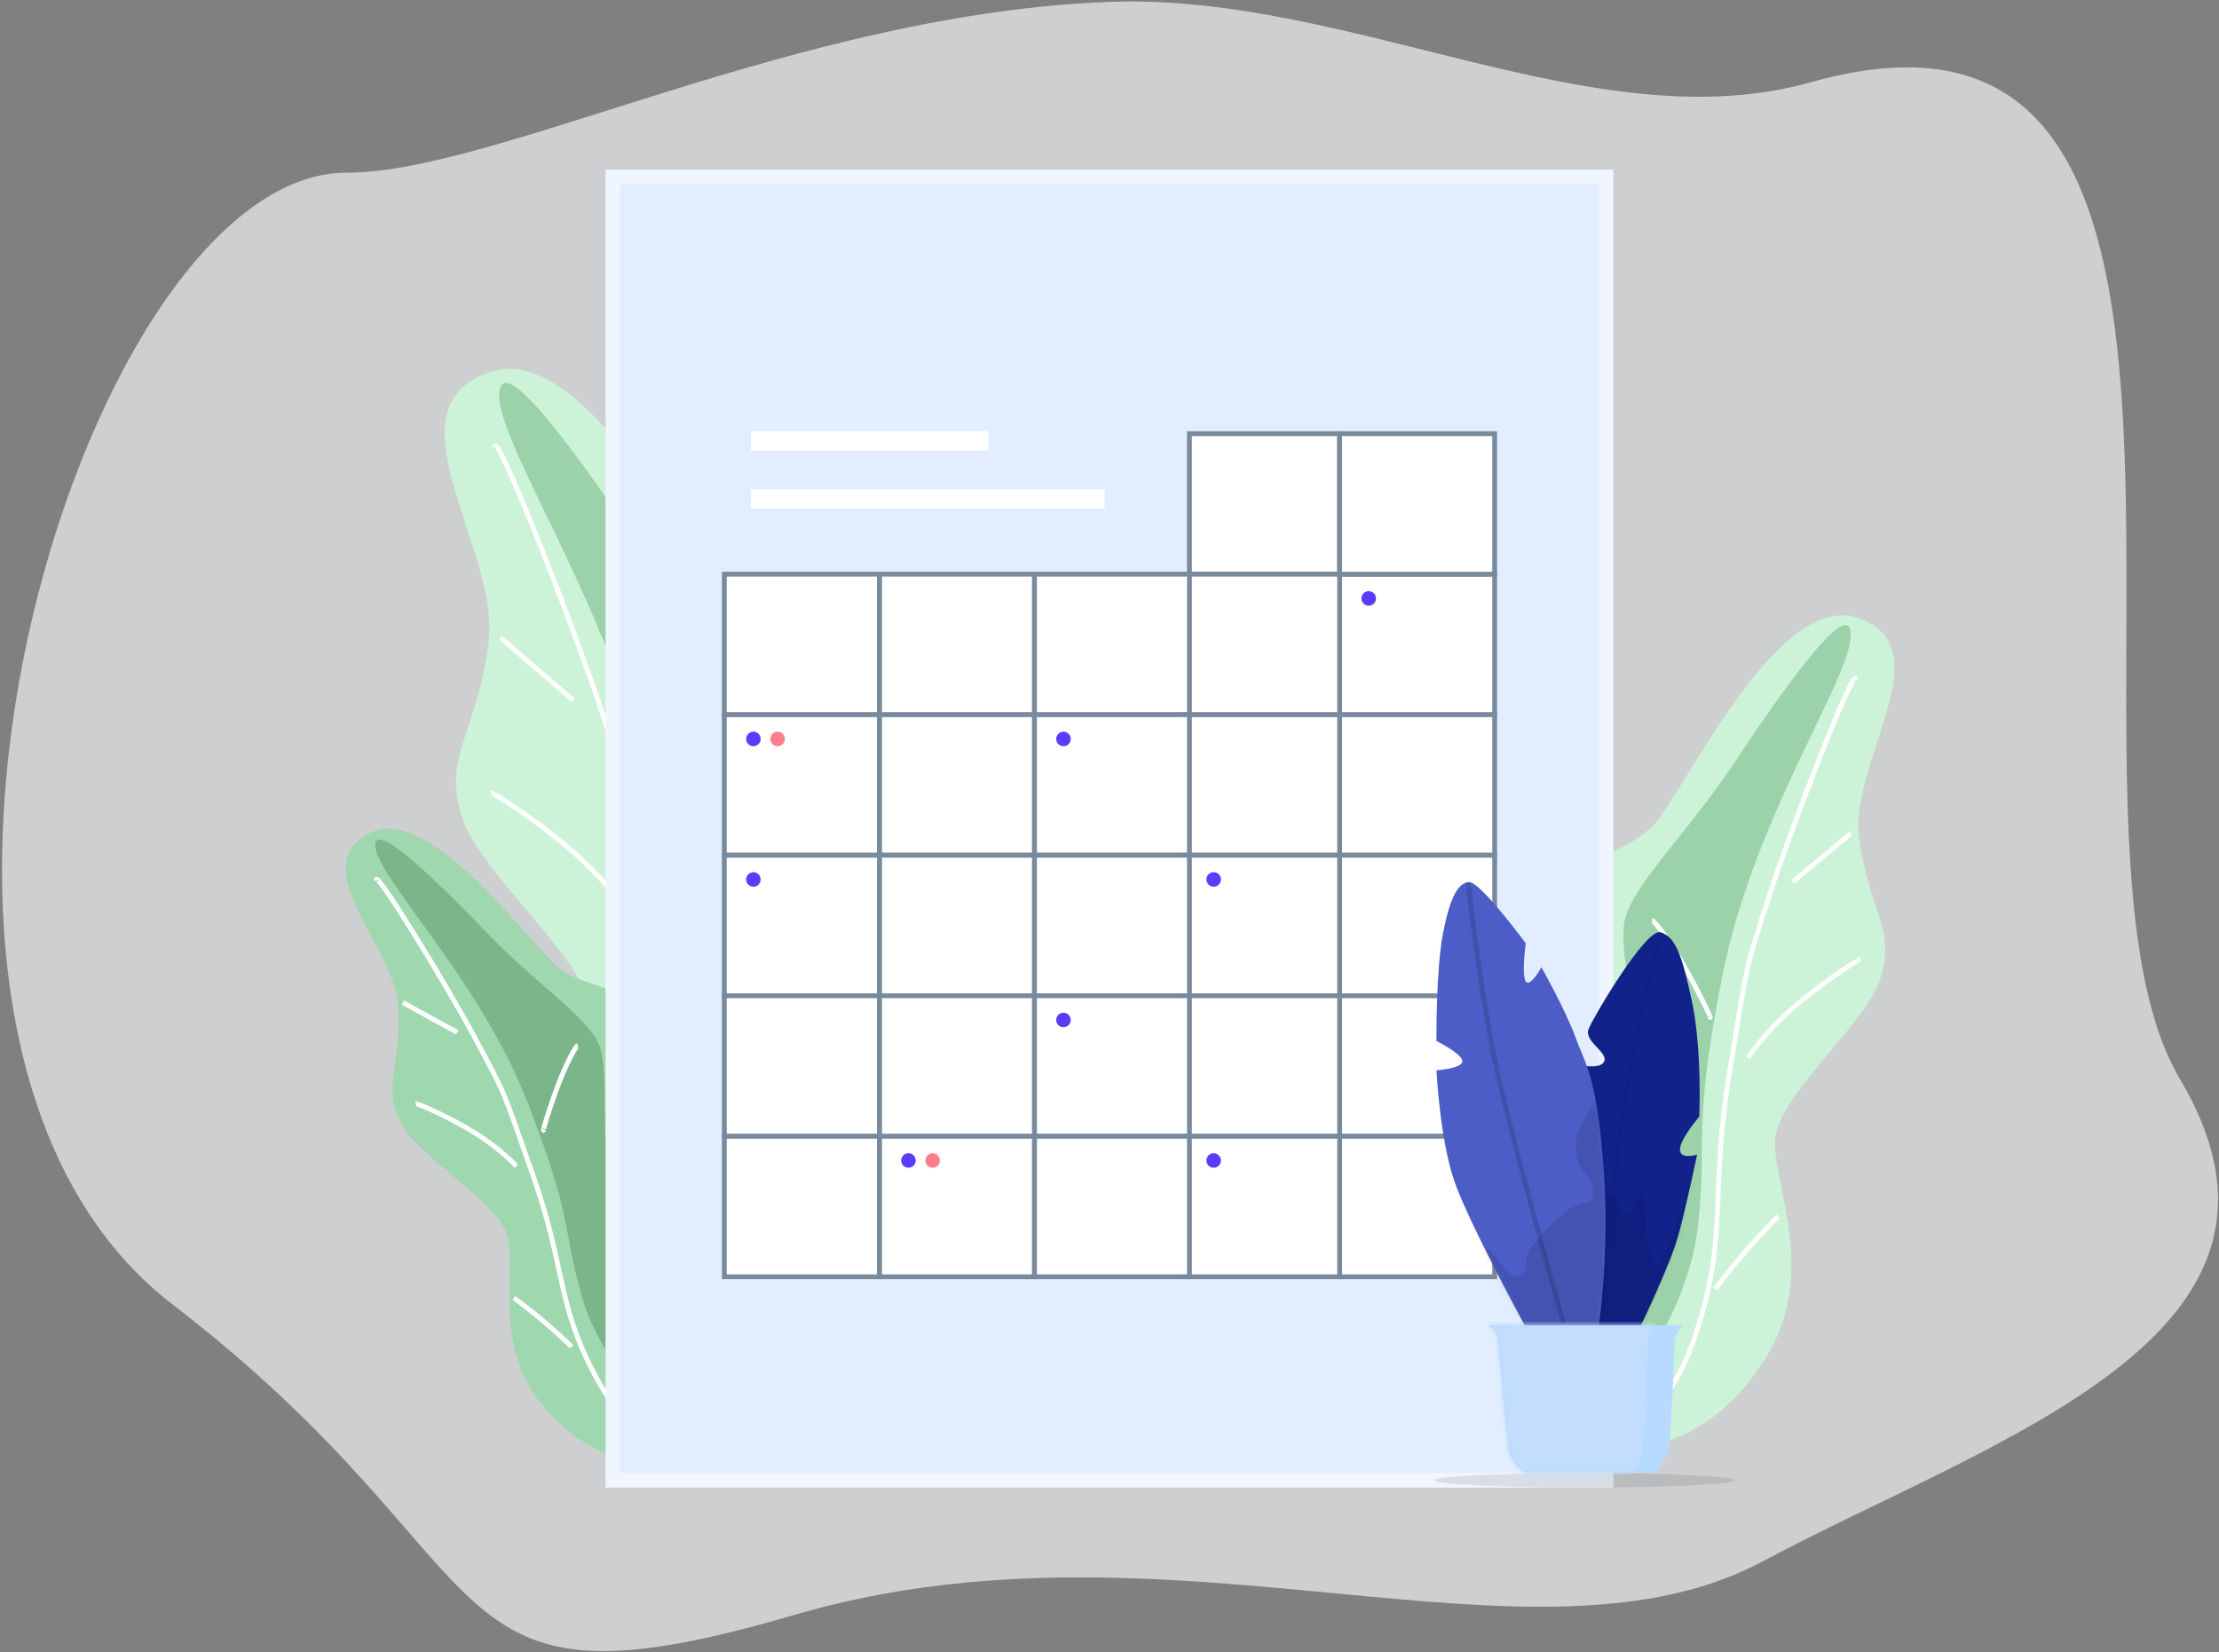 <svg width="458" height="341" viewBox="0 0 458 341" fill="none" xmlns="http://www.w3.org/2000/svg">
<rect x="0" y="0" width="458" height="341" fill="#808080" stroke="none"/>
<path opacity="0.673" fill-rule="evenodd" clip-rule="evenodd" d="M363.839 322.225C411.563 296.743 481.403 275.671 449.9 222.607C418.397 169.542 475.896 -11.795 373.74 16.973C329.254 29.5 278.889 -1.443 229.105 0.388C164.567 2.761 102.548 35.643 71.524 35.643C16.567 35.643 -36.894 213.438 35.557 269.158C108.008 324.878 86.411 355.961 164.029 333.262C241.646 310.564 316.114 347.708 363.839 322.225Z" fill="#F3F5F8"/>
<mask id="mask0" mask-type="alpha" maskUnits="userSpaceOnUse" x="0" y="0" width="458" height="341">
<path fill-rule="evenodd" clip-rule="evenodd" d="M363.839 322.225C411.563 296.743 481.403 275.671 449.9 222.607C418.397 169.542 475.896 -11.795 373.74 16.973C329.254 29.5 278.889 -1.443 229.105 0.388C164.567 2.761 102.548 35.643 71.524 35.643C16.567 35.643 -36.894 213.438 35.557 269.158C108.008 324.878 86.411 355.961 164.029 333.262C241.646 310.564 316.114 347.708 363.839 322.225Z" fill="white"/>
</mask>
<g mask="url(#mask0)">
</g>
<path d="M383.724 127.596C366.359 121.413 347.025 165.245 340.7 170.86C334.375 176.476 329.459 175.165 325.53 183.996C321.602 192.827 335.919 209.741 331.858 215.831C327.798 221.921 304.646 235.494 301.859 253.381C299.071 271.268 302.6 287.592 319.444 295.488C336.287 303.383 353.494 297.798 364.344 280.444C375.195 263.089 366.359 245.529 366.359 235.852C366.359 226.175 385.253 211.7 388.239 201.538C391.225 191.377 385.8 188.289 383.724 172.843C381.647 157.398 401.088 133.779 383.724 127.596Z" fill="#CCF2D7"/>
<path d="M382 131.089C382 122.065 366.616 144.38 357.561 157.994C348.506 171.608 337.385 182.251 335.425 189.558C333.465 196.864 340.199 216.613 336.948 220.207C333.697 223.8 313.589 243.491 309.855 256.388C306.121 269.285 315.361 290.483 323.255 293.711C331.15 296.939 348.28 272.452 350.426 253.333C352.572 234.214 349.067 234.193 355.474 201.482C361.881 168.77 382 140.113 382 131.089Z" fill="#9CD2AA"/>
<path d="M383 140.271C383 136.661 369.934 170.004 364.998 185.408C360.062 200.812 360.893 197.299 356.924 221.643C352.956 245.986 356.539 254.224 350.683 273.217C344.828 292.21 337.982 292.21 334 296" stroke="white"/>
<path d="M352.845 209.844C353.882 211.276 349.479 202.485 346.822 198.034C344.166 193.583 341.436 190 341 190" stroke="white"/>
<path d="M361.189 217.782C360.102 219.199 363.783 213.454 370.072 207.999C376.362 202.545 383.542 198 384 198" stroke="white"/>
<path d="M336.11 286C336.11 286 338.276 277.936 335.168 263.608C332.06 249.28 327 244 327 244" stroke="white"/>
<path d="M367 251C367 251 363.492 254.538 360.254 258.274C357.017 262.01 354 266 354 266" stroke="white"/>
<path d="M382 172L370 182" stroke="white"/>
<path d="M100.821 76.864C122.388 69.227 146.402 123.372 154.257 130.309C162.113 137.246 168.219 135.626 173.098 146.535C177.977 157.445 160.196 178.339 165.239 185.862C170.282 193.385 199.036 210.151 202.499 232.247C205.961 254.342 201.577 274.508 180.658 284.261C159.738 294.014 138.367 287.115 124.891 265.677C111.414 244.239 122.388 222.547 122.388 210.593C122.388 198.639 98.922 180.758 95.213 168.206C91.504 155.653 98.243 151.838 100.821 132.758C103.4 113.678 79.255 84.502 100.821 76.864Z" fill="#CCF2D7"/>
<path d="M103.042 81.618C103.042 70.417 122.202 98.116 133.479 115.015C144.756 131.914 158.605 145.124 161.047 154.194C163.488 163.263 155.101 187.776 159.15 192.237C163.198 196.697 188.242 221.138 192.892 237.147C197.543 253.156 186.035 279.468 176.203 283.475C166.371 287.481 145.037 257.086 142.364 233.355C139.691 209.623 144.057 209.598 136.078 168.994C128.099 128.391 103.042 92.82 103.042 81.618Z" fill="#9CD2AA"/>
<path d="M102.128 92.347C102.128 87.865 118.507 129.255 124.695 148.376C130.882 167.497 129.841 163.137 134.816 193.355C139.791 223.573 135.299 233.798 142.639 257.374C149.98 280.951 158.562 280.951 163.553 285.656" stroke="white"/>
<path d="M140.242 177.812C138.919 179.543 144.534 168.911 147.922 163.528C151.31 158.144 154.79 153.81 155.347 153.81" stroke="white"/>
<path d="M129.149 187.812C130.471 189.543 125.996 182.527 118.348 175.865C110.7 169.203 101.97 163.653 101.413 163.653" stroke="white"/>
<path d="M160.636 273.644C160.636 273.644 157.953 263.561 161.803 245.644C165.652 227.726 171.92 221.124 171.92 221.124" stroke="white"/>
<path d="M121.67 229.135C121.67 229.135 125.917 233.507 129.837 238.122C133.757 242.737 137.409 247.667 137.409 247.667" stroke="white"/>
<path d="M103.286 131.612L118.301 144.511" stroke="white"/>
<path d="M75.896 172.126C88.899 164.759 110.494 196.92 116.334 200.498C122.174 204.077 125.918 202.341 130.295 208.816C134.672 215.291 125.61 230.769 129.708 235.044C133.806 239.319 154.204 246.86 158.94 260.703C163.677 274.545 163.149 288.035 150.803 296.691C138.456 305.346 123.928 303.325 112.825 291.042C101.722 278.758 106.316 263.538 104.958 255.837C103.6 248.135 86.477 239.276 82.665 231.61C78.854 223.943 82.754 220.721 82.246 208.136C81.737 195.551 62.893 179.492 75.896 172.126Z" fill="#9FD7AE"/>
<path d="M77.536 175.101C76.263 167.884 91.863 183.535 101.112 193.131C110.361 202.727 120.863 209.652 123.48 215.216C126.097 220.78 123.432 237.536 126.57 239.946C129.708 242.356 148.761 255.234 153.602 265.016C158.444 274.798 153.954 293.071 148.019 296.779C142.084 300.488 124.765 283.348 120.332 268.363C115.898 253.379 118.733 252.862 108.934 227.614C99.135 202.367 78.808 182.318 77.536 175.101Z" fill="#7AB689"/>
<path d="M77.684 181.698C77.177 178.827 92.358 203.497 98.486 215.049C104.615 226.602 103.454 223.926 110.059 242.727C116.664 261.527 114.938 268.587 122.31 282.865C129.681 297.142 135.185 296.172 138.917 298.622" stroke="white"/>
<path d="M112.269 233.13C111.616 234.408 114.009 226.845 115.571 222.954C117.133 219.063 118.875 215.845 119.233 215.782" stroke="white"/>
<path d="M106.135 240.254C107.171 241.222 103.535 237.196 97.93 233.754C92.325 230.311 86.159 227.706 85.807 227.768" stroke="white"/>
<path d="M136.433 291.952C136.433 291.952 133.593 285.825 134.027 273.97C134.462 262.116 137.707 257.203 137.707 257.203" stroke="white"/>
<path d="M106.076 267.858C106.076 267.858 109.225 270.177 112.197 272.688C115.168 275.198 118.008 277.939 118.008 277.939" stroke="white"/>
<path d="M83.144 206.914L94.382 213.056" stroke="white"/>
<rect x="125" y="35" width="208" height="272" fill="#E2EEFF"/>
<rect x="126.5" y="36.5" width="205" height="269" stroke="white" stroke-opacity="0.451" stroke-width="3"/>
<rect x="155" y="89" width="49" height="4" fill="white"/>
<rect x="155" y="101" width="73" height="4" fill="white"/>
<rect x="245.5" y="89.5" width="31" height="29" fill="white" stroke="#7A8A9D"/>
<rect x="276.5" y="118.5" width="32" height="29" fill="white" stroke="#7A8A9D"/>
<rect x="244.5" y="118.5" width="32" height="29" fill="white" stroke="#7A8A9D"/>
<rect x="213.5" y="118.5" width="32" height="29" fill="white" stroke="#7A8A9D"/>
<rect x="181.5" y="118.5" width="32" height="29" fill="white" stroke="#7A8A9D"/>
<rect x="149.5" y="118.5" width="32" height="29" fill="white" stroke="#7A8A9D"/>
<rect x="276.5" y="147.5" width="32" height="29" fill="white" stroke="#7A8A9D"/>
<rect x="244.5" y="147.5" width="32" height="29" fill="white" stroke="#7A8A9D"/>
<rect x="213.5" y="147.5" width="32" height="29" fill="white" stroke="#7A8A9D"/>
<rect x="181.5" y="147.5" width="32" height="29" fill="white" stroke="#7A8A9D"/>
<rect x="149.5" y="147.5" width="32" height="29" fill="white" stroke="#7A8A9D"/>
<rect x="276.5" y="176.5" width="32" height="29" fill="white" stroke="#7A8A9D"/>
<rect x="244.5" y="176.5" width="32" height="29" fill="white" stroke="#7A8A9D"/>
<rect x="213.5" y="176.5" width="32" height="29" fill="white" stroke="#7A8A9D"/>
<rect x="181.5" y="176.5" width="32" height="29" fill="white" stroke="#7A8A9D"/>
<rect x="149.5" y="176.5" width="32" height="29" fill="white" stroke="#7A8A9D"/>
<rect x="276.5" y="205.5" width="32" height="29" fill="white" stroke="#7A8A9D"/>
<rect x="244.5" y="205.5" width="32" height="29" fill="white" stroke="#7A8A9D"/>
<rect x="213.5" y="205.5" width="32" height="29" fill="white" stroke="#7A8A9D"/>
<rect x="181.5" y="205.5" width="32" height="29" fill="white" stroke="#7A8A9D"/>
<rect x="149.5" y="205.5" width="32" height="29" fill="white" stroke="#7A8A9D"/>
<rect x="276.5" y="234.5" width="32" height="29" fill="white" stroke="#7A8A9D"/>
<rect x="244.5" y="234.5" width="32" height="29" fill="white" stroke="#7A8A9D"/>
<rect x="213.5" y="234.5" width="32" height="29" fill="white" stroke="#7A8A9D"/>
<rect x="181.5" y="234.5" width="32" height="29" fill="white" stroke="#7A8A9D"/>
<rect x="149.5" y="234.5" width="32" height="29" fill="white" stroke="#7A8A9D"/>
<rect x="276.5" y="89.5" width="32" height="29" fill="white" stroke="#7A8A9D"/>
<path d="M338.543 273.837C338.543 273.837 344.624 261.278 346.339 255.177C348.054 249.077 350.282 238.284 350.282 238.284C350.282 238.284 346.735 239.393 346.735 237.248C346.735 235.104 350.721 230.458 350.721 230.458C350.721 230.458 351.363 216.91 349.224 206.729C347.084 196.549 345.675 193.318 342.724 192.405C339.774 191.491 329.062 209.546 327.916 212.281C326.771 215.015 332.249 217.246 331.023 219.206C329.796 221.167 323.401 219.206 323.401 219.206L328.666 273.837H338.543Z" fill="#11228B"/>
<mask id="mask1" mask-type="alpha" maskUnits="userSpaceOnUse" x="323" y="192" width="28" height="82">
<path d="M338.543 273.837C338.543 273.837 344.624 261.278 346.339 255.177C348.054 249.077 350.282 238.284 350.282 238.284C350.282 238.284 346.735 239.393 346.735 237.248C346.735 235.104 350.721 230.458 350.721 230.458C350.721 230.458 351.363 216.91 349.224 206.729C347.084 196.549 345.675 193.318 342.724 192.405C339.774 191.491 329.062 209.546 327.916 212.281C326.771 215.015 332.249 217.246 331.023 219.206C329.796 221.167 323.401 219.206 323.401 219.206L328.666 273.837H338.543Z" fill="white"/>
</mask>
<g mask="url(#mask1)">
<path d="M347.522 250.486C346.837 247.754 343.873 261.954 341.673 260.905C339.474 259.856 339.874 247.983 339.026 246.435C338.178 244.887 337.884 250.486 335.967 250.486C334.05 250.486 334.53 247.805 331.975 246.435C329.42 245.066 328.207 232.388 326.491 245.407C324.776 258.426 323.235 272.103 327.644 279.297C332.054 286.491 340.887 283.432 345.607 276.592C350.326 269.751 348.207 253.218 347.522 250.486Z" fill="black" fill-opacity="0.087"/>
<path d="M330.417 272.979C330.417 272.979 331.966 249.338 335.192 228.463C338.418 207.588 342.705 193.463 342.705 193.463" stroke="black" stroke-opacity="0.044"/>
</g>
<path d="M314.916 273.923C314.916 273.923 303.23 252.548 300.205 243.844C297.18 235.141 296.484 220.883 296.484 220.883C296.484 220.883 301.824 220.547 301.824 219.015C301.824 217.483 296.484 214.84 296.484 214.84C296.484 214.84 296.366 200.361 297.798 192.819C299.23 185.277 300.953 182.06 303.278 182.06C305.603 182.06 314.916 194.673 314.916 194.673C314.916 194.673 314.028 201.187 314.916 202.546C315.804 203.905 318.141 199.608 318.141 199.608C318.141 199.608 323.087 208.358 325.149 213.996C327.211 219.634 329.636 222.206 330.999 241.379C332.362 260.551 329.589 276.441 329.589 276.441L314.916 273.923Z" fill="#4C5DC7"/>
<mask id="mask2" mask-type="alpha" maskUnits="userSpaceOnUse" x="296" y="182" width="36" height="95">
<path d="M314.916 273.923C314.916 273.923 303.23 252.548 300.205 243.844C297.18 235.141 296.484 220.883 296.484 220.883C296.484 220.883 301.824 220.547 301.824 219.015C301.824 217.483 296.484 214.84 296.484 214.84C296.484 214.84 296.366 200.361 297.798 192.819C299.23 185.277 300.953 182.06 303.278 182.06C305.603 182.06 314.916 194.673 314.916 194.673C314.916 194.673 314.028 201.187 314.916 202.546C315.804 203.905 318.141 199.608 318.141 199.608C318.141 199.608 323.087 208.358 325.149 213.996C327.211 219.634 329.636 222.206 330.999 241.379C332.362 260.551 329.589 276.441 329.589 276.441L314.916 273.923Z" fill="white"/>
</mask>
<g mask="url(#mask2)">
<path opacity="0.141" d="M322.689 273.084C322.689 273.084 312.218 235.882 308.838 220.257C305.457 204.632 303.002 181.871 303.002 181.871" stroke="black"/>
<path d="M328.786 227.769C326.733 231.962 325.212 232.639 325.212 237.212C325.212 241.784 329.334 243.037 328.786 246.297C328.238 249.558 326.77 246.941 323.025 250.224C319.281 253.507 317.407 255.52 315.77 257.709C314.133 259.898 316.006 262.955 313.122 263.466C310.237 263.978 306.574 254.001 306.574 259.339C306.574 264.676 303.601 273.768 313.122 279.836C322.642 285.904 331.303 293.447 336.281 278.271C341.258 263.095 331.233 227.481 330.94 225.511C330.648 223.54 330.838 223.577 328.786 227.769Z" fill="black" fill-opacity="0.106"/>
</g>
<path d="M327 307C344.121 307 358 306.328 358 305.5C358 304.672 344.121 304 327 304C309.879 304 296 304.672 296 305.5C296 306.328 309.879 307 327 307Z" fill="black" fill-opacity="0.1"/>
<path d="M307.022 273.488C307.022 273.488 309.177 274.857 309.177 276.168C309.177 277.478 310.931 296.971 311.408 299.434C311.885 301.896 314.51 303.903 314.51 303.903H341.633C341.633 303.903 343.728 301.271 344.339 299.434C344.949 297.596 345.57 277.658 345.751 276.168C345.932 274.678 347.622 273.488 347.622 273.488H307.022Z" fill="#B9DAFF"/>
<mask id="mask3" mask-type="alpha" maskUnits="userSpaceOnUse" x="307" y="273" width="41" height="31">
<path d="M307.022 273.488C307.022 273.488 309.177 274.857 309.177 276.168C309.177 277.478 310.931 296.971 311.408 299.434C311.885 301.896 314.51 303.903 314.51 303.903H341.633C341.633 303.903 343.728 301.271 344.339 299.434C344.949 297.596 345.57 277.658 345.751 276.168C345.932 274.678 347.622 273.488 347.622 273.488H307.022Z" fill="white"/>
</mask>
<g mask="url(#mask3)">
<path d="M298.671 272.732C298.671 272.732 300.982 274.201 300.982 275.607C300.982 277.013 302.864 297.925 303.376 300.567C303.888 303.209 306.703 305.361 306.703 305.361H335.802C335.802 305.361 338.049 302.538 338.704 300.567C339.359 298.596 340.025 277.206 340.219 275.607C340.413 274.008 342.226 272.732 342.226 272.732H298.671Z" fill="#C2DDFD"/>
</g>
<path d="M155.5 154C156.328 154 157 153.328 157 152.5C157 151.672 156.328 151 155.5 151C154.672 151 154 151.672 154 152.5C154 153.328 154.672 154 155.5 154Z" fill="#593DFF"/>
<path d="M160.5 154C161.328 154 162 153.328 162 152.5C162 151.672 161.328 151 160.5 151C159.672 151 159 151.672 159 152.5C159 153.328 159.672 154 160.5 154Z" fill="#FF7E8E"/>
<path d="M155.5 183C156.328 183 157 182.328 157 181.5C157 180.672 156.328 180 155.5 180C154.672 180 154 180.672 154 181.5C154 182.328 154.672 183 155.5 183Z" fill="#593DFF"/>
<path d="M250.5 183C251.328 183 252 182.328 252 181.5C252 180.672 251.328 180 250.5 180C249.672 180 249 180.672 249 181.5C249 182.328 249.672 183 250.5 183Z" fill="#593DFF"/>
<path d="M219.5 154C220.328 154 221 153.328 221 152.5C221 151.672 220.328 151 219.5 151C218.672 151 218 151.672 218 152.5C218 153.328 218.672 154 219.5 154Z" fill="#593DFF"/>
<path d="M219.5 212C220.328 212 221 211.328 221 210.5C221 209.672 220.328 209 219.5 209C218.672 209 218 209.672 218 210.5C218 211.328 218.672 212 219.5 212Z" fill="#593DFF"/>
<path d="M250.5 241C251.328 241 252 240.328 252 239.5C252 238.672 251.328 238 250.5 238C249.672 238 249 238.672 249 239.5C249 240.328 249.672 241 250.5 241Z" fill="#593DFF"/>
<path d="M187.5 241C188.328 241 189 240.328 189 239.5C189 238.672 188.328 238 187.5 238C186.672 238 186 238.672 186 239.5C186 240.328 186.672 241 187.5 241Z" fill="#593DFF"/>
<path d="M192.5 241C193.328 241 194 240.328 194 239.5C194 238.672 193.328 238 192.5 238C191.672 238 191 238.672 191 239.5C191 240.328 191.672 241 192.5 241Z" fill="#FF7E8E"/>
<path d="M282.5 125C283.328 125 284 124.328 284 123.5C284 122.672 283.328 122 282.5 122C281.672 122 281 122.672 281 123.5C281 124.328 281.672 125 282.5 125Z" fill="#593DFF"/>
</svg>
